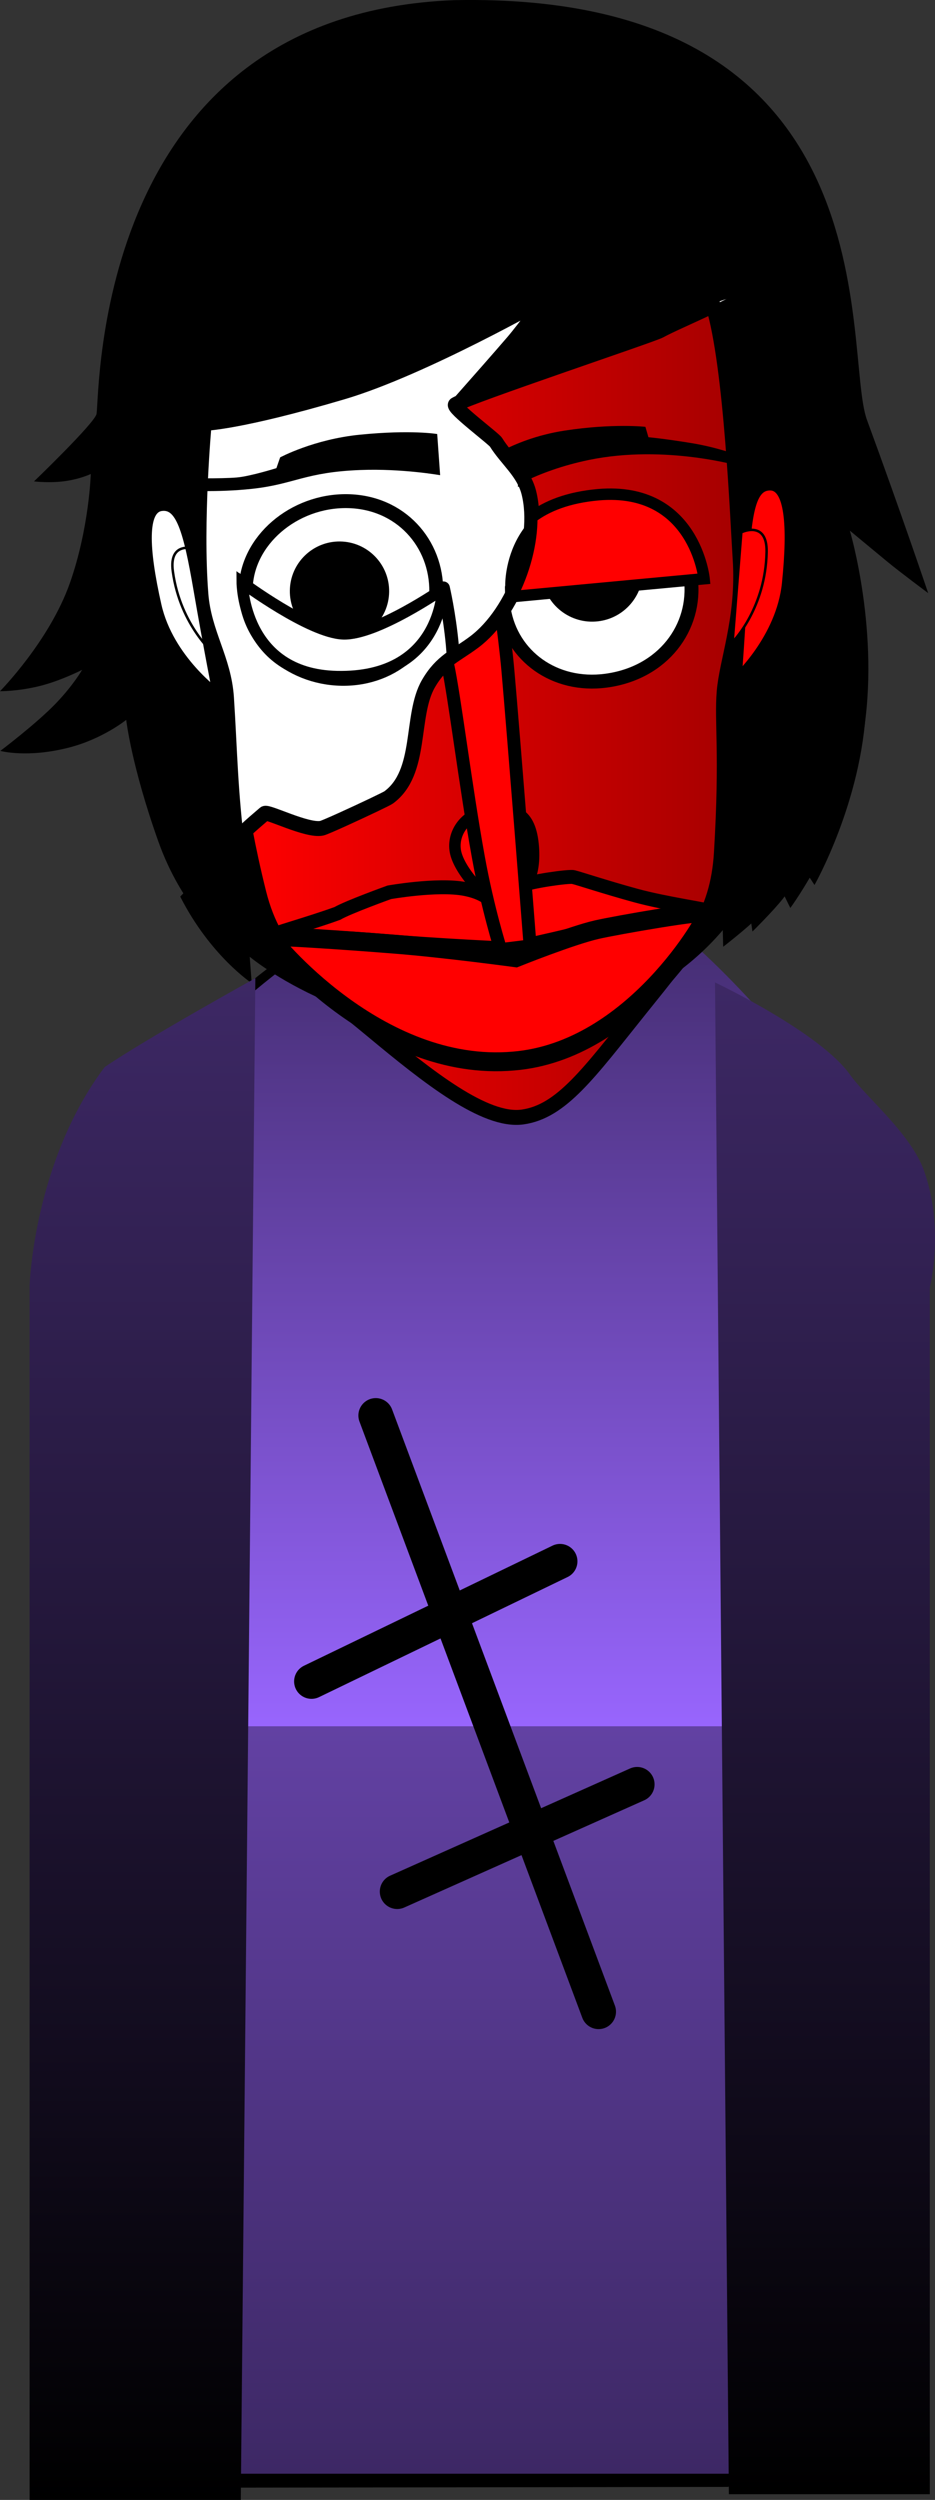 <svg version="1.1" xmlns="http://www.w3.org/2000/svg" xmlns:xlink="http://www.w3.org/1999/xlink" width="94.055" height="251.232" viewBox="0,0,94.055,251.232"><rect x="0" y="0" width="94.055" height="251.232" fill="#333333" stroke="none"/><defs><linearGradient x1="242.215" y1="140.705" x2="242.215" y2="229.059" gradientUnits="userSpaceOnUse" id="color-1"><stop offset="0" stop-color="#3d2865"/><stop offset="1" stop-color="#9966ff"/></linearGradient><linearGradient x1="217.896" y1="125.885" x2="267.747" y2="125.885" gradientUnits="userSpaceOnUse" id="color-2"><stop offset="0" stop-color="#ff0000"/><stop offset="1" stop-color="#a50000"/></linearGradient><linearGradient x1="242.648" y1="227.867" x2="242.648" y2="302.983" gradientUnits="userSpaceOnUse" id="color-3"><stop offset="0" stop-color="#6241a3"/><stop offset="1" stop-color="#3d2865"/></linearGradient><linearGradient x1="207.567" y1="152.689" x2="207.567" y2="305.616" gradientUnits="userSpaceOnUse" id="color-4"><stop offset="0" stop-color="#3d2865"/><stop offset="1" stop-color="#000000"/></linearGradient><linearGradient x1="276.226" y1="153.113" x2="276.226" y2="305.041" gradientUnits="userSpaceOnUse" id="color-5"><stop offset="0" stop-color="#3d2865"/><stop offset="1" stop-color="#000000"/></linearGradient></defs><g transform="translate(-193.235,-54.384)"><g data-paper-data="{&quot;isPaintingLayer&quot;:true}" fill-rule="nonzero" stroke-linejoin="miter" stroke-miterlimit="10" stroke-dasharray="" stroke-dashoffset="0" style="mix-blend-mode: normal"><path d="M201.761,303.274c0,0 -0.635,-94.384 -0.793,-118.012c-0.055,-8.153 8.187,-36.761 40.202,-36.921c31.602,-0.158 39.857,29.487 39.849,36.897c-0.077,46.243 0.654,117.986 0.654,117.986l-10.497,0.096l-0.159,-114.843c0,0 0.075,-3.099 -2.816,-3.154c-3.434,-0.065 -2.945,3.116 -2.945,3.116l0.205,114.87l-48.214,0.072l-0.305,-115.233c0,0 0.279,-2.919 -2.886,-2.934c-3.111,-0.015 -2.816,2.909 -2.816,2.909l0.353,115.067z" fill="#ffffff" stroke="#000000" stroke-width="2" stroke-linecap="butt"/><path d="M256.358,199.216c-0.571,0 -1.034,-0.463 -1.034,-1.034c0,-0.571 0.463,-1.034 1.034,-1.034c0.571,0 1.034,0.463 1.034,1.034c0,0.571 -0.463,1.034 -1.034,1.034z" fill="#000000" stroke="none" stroke-width="1.5" stroke-linecap="butt"/><path d="M251.098,203.451c-4.463,-0.314 -6.552,-1.794 -6.17,-2.58c0.118,-0.242 2.846,1.064 6.97,1.305c6.409,0.375 8.51,-0.632 8.51,-0.632v1.346c0,0 -2.413,1.047 -9.311,0.561z" fill="#000000" stroke="#000000" stroke-width="0" stroke-linecap="butt"/><path d="M223.285,198.182c0,-0.571 0.463,-1.034 1.034,-1.034c0.571,0 1.034,0.463 1.034,1.034c0,0.571 -0.463,1.034 -1.034,1.034c-0.571,0 -1.034,-0.463 -1.034,-1.034z" fill="#000000" stroke="none" stroke-width="1.5" stroke-linecap="butt"/><path d="M229.579,203.451c-6.897,0.486 -9.311,-0.561 -9.311,-0.561v-1.346c0,0 2.101,1.007 8.51,0.632c4.124,-0.241 6.853,-1.547 6.97,-1.305c0.383,0.786 -1.706,2.266 -6.17,2.58z" fill="#000000" stroke="#000000" stroke-width="0" stroke-linecap="butt"/><path d="M240.86,260.003c-0.819,0 -1.483,-0.664 -1.483,-1.483c0,-0.819 0.664,-1.483 1.483,-1.483c0.819,0 1.483,0.664 1.483,1.483c0,0.819 -0.664,1.483 -1.483,1.483z" data-paper-data="{&quot;index&quot;:null}" fill="#000000" stroke="none" stroke-width="1.5" stroke-linecap="butt"/><path d="M216.796,303.288v-119.201c0,0 0.757,-9.731 0.757,-14.639c0,-4.498 -0.757,-13.687 -0.757,-13.687c0,0 2.673,-2.353 4.656,-3.748c1.983,-1.395 5.172,-2.804 5.172,-2.804c0,0 -0.602,40.109 14.56,40.039c15.435,-0.072 13.832,-40.039 13.832,-40.039c0,0 3.913,1.52 6.166,2.947c2.253,1.427 4.754,3.605 4.754,3.605c0,0 -0.757,9.425 -0.757,14.192c0,4.842 0.757,14.639 0.757,14.639v118.697z" fill="#ffffff" stroke="#000000" stroke-width="2" stroke-linecap="butt"/><path d="M196.657,102.762c0,0 6.163,-5.922 6.292,-6.788c0.337,-2.271 -0.168,-40.173 35.968,-41.574c44.636,-0.914 39.015,35.349 41.531,42.19c3.45,9.381 6.157,17.4 6.157,17.4c0,0 -2.767,-2.054 -4.08,-3.134c-1.224,-1.008 -3.801,-3.146 -3.801,-3.146c0,0 3.091,10.348 1.311,20.695c-1.562,9.481 -7.298,17.225 -7.298,17.225l-1.155,-2.347c0,0 -1.023,2.198 -2.16,3.333c-1.137,1.135 -3.439,2.913 -3.439,2.913l-0.092,-3.704c0,0 -7.06,11.018 -24.351,10.872c-16.306,-0.255 -26.072,-10.675 -26.072,-10.675l-0.116,2.655c0,0 -3.895,-3.293 -6.181,-9.708c-2.725,-7.646 -3.239,-12.243 -3.239,-12.243c0,0 -2.339,1.899 -5.717,2.774c-4.233,1.097 -6.947,0.345 -6.947,0.345c0,0 3.608,-2.717 5.584,-4.77c1.76,-1.828 2.647,-3.377 2.647,-3.377c0,0 -2.108,1.085 -4.233,1.618c-2.217,0.556 -4.03,0.531 -4.03,0.531c0,0 4.975,-5.037 7.031,-10.874c1.941,-5.511 2.1,-10.957 2.1,-10.957c0,0 -1.362,0.662 -3.33,0.795c-1.248,0.085 -2.378,-0.049 -2.378,-0.049z" fill="#000000" stroke="none" stroke-width="1.5" stroke-linecap="butt"/><path d="M213.443,114.084c-0.577,-7.293 0.335,-17.154 0.335,-17.154c0,0 3.411,-0.041 13.914,-3.144c8.07,-2.384 20.547,-9.487 20.547,-9.487c0,0 -2.16,3.005 -3.408,4.46c-1.327,1.547 -3.993,4.563 -3.993,4.563c0,0 7.838,-1.668 14.675,-4.729c8.568,-3.536 10.593,-6.053 12.95,-4.593c2.783,1.724 1.03,23.183 0.718,28.741c-0.422,5.669 -2.533,9.5 -3.15,12.521c-0.617,3.021 -0.41,6.137 -2.206,16.04c-1.121,6.18 -4.162,8.925 -10.019,14.661c-5.858,5.736 -9.054,9.253 -13.014,9.322c-3.811,0.066 -8.936,-5.1 -13.935,-10.382c-5.324,-5.625 -8.875,-8.477 -9.716,-15.14c-0.757,-6 -0.777,-9.909 -1.123,-15.248c-0.253,-3.903 -2.261,-6.445 -2.576,-10.428z" fill="#ffffff" stroke="#000000" stroke-width="1.5" stroke-linecap="butt"/><path d="M261.513,98.963c0,0 1.524,0.318 4.256,1.11c2.495,0.724 4.449,1.744 4.449,1.744l0.195,1.17c0,0 -7.25,-3.13 -15.116,-2.471c-6.29,0.527 -9.963,2.812 -9.963,2.812l0.046,-4.177c0,0 3.127,-1.704 7.864,-1.856c4.904,-0.157 8.091,0.591 8.091,0.591z" data-paper-data="{&quot;index&quot;:null}" fill="#000000" stroke="none" stroke-width="1.5" stroke-linecap="butt"/><path d="M248.749,141.951c0.57,0.212 3.084,1.399 6.024,2.596c2.964,1.206 7.214,2.293 7.194,2.461c-0.025,0.213 -10.435,0.227 -13.679,0.632c-2.719,0.34 -6.689,0.706 -6.689,0.706c0,0 -7.104,-1.162 -13.272,-2.445c-4.944,-1.029 -10.399,-1.661 -10.41,-1.755c-0.014,-0.126 3.868,-0.711 6.824,-1.395c1.146,-0.497 5.44,-1.485 5.44,-1.485c0,0 4.956,-0.278 7.608,0.579c2.842,0.918 2.835,2.446 3.083,2.469c0,0 1.184,-1.749 2.369,-2.105c1.185,-0.355 5.082,-0.416 5.508,-0.258z" fill="#ffffff" stroke="#000000" stroke-width="1.4" stroke-linecap="butt"/><path d="M230.101,146.505c5.091,1.027 11.918,2.807 11.918,2.807c0,0 5.79,-1.556 8.447,-1.834c2.06,-0.216 11.216,-0.707 11.26,-0.334c0.043,0.364 -9.031,12.9 -21.148,12.447c-13.77,-0.436 -22.865,-15.136 -22.827,-15.305c0.038,-0.169 7.259,1.192 12.35,2.218z" fill="#ffffff" stroke="#000000" stroke-width="1.9" stroke-linecap="butt"/><path d="M241.075,143.511c-1.034,0 -3.538,-3.26 -3.787,-5.364c-0.222,-1.882 1.315,-3.828 3.787,-3.828c2.472,0 4.202,0.491 4.03,4.189c-0.146,3.138 -1.558,5.003 -4.03,5.003z" fill="#ffffff" stroke="#000000" stroke-width="1.15" stroke-linecap="butt"/><path d="M244.677,113.417c0,0 0.103,3.97 0.006,7.127c-0.192,6.251 -1.081,27.761 -1.081,27.761l-2.982,0.009c0,0 -0.803,-4.173 -1.123,-9.5c-0.434,-7.211 -0.45,-16.293 -0.763,-19.632c-0.298,-3.165 -0.896,-5.715 -0.896,-5.715" fill="#ffffff" stroke="#000000" stroke-width="1.3" stroke-linecap="round"/><path d="M215.143,124.207c0,0 -4.932,-3.517 -6.164,-8.975c-1.296,-5.743 -1.461,-9.733 0.48,-9.992c1.941,-0.259 2.703,2.377 3.733,8.356c1.029,5.979 1.951,10.611 1.951,10.611z" data-paper-data="{&quot;index&quot;:null}" fill="#ffffff" stroke="#000000" stroke-width="1" stroke-linecap="butt"/><path d="M214.94,120.259c0,0 -3.564,-2.923 -4.318,-8.451c-0.421,-3.083 2.157,-2.28 2.157,-2.28" fill="none" stroke="#000000" stroke-width="0.25" stroke-linecap="round"/><path d="M217.953,113.604c0.071,-4.892 4.838,-8.936 10.211,-8.858c5.373,0.078 9.027,4.248 8.956,9.14c-0.071,4.892 -4.124,8.794 -9.497,8.716c-5.373,-0.078 -9.742,-4.107 -9.671,-8.999z" fill="#ffffff" stroke="#000000" stroke-width="1.4" stroke-linecap="butt"/><path d="M222.391,113.722c0.04,-2.758 2.309,-4.962 5.067,-4.922c2.758,0.04 4.962,2.309 4.922,5.067c-0.04,2.758 -2.309,4.962 -5.067,4.922c-2.758,-0.04 -4.962,-2.309 -4.922,-5.067z" fill="#000000" stroke="none" stroke-width="1.5" stroke-linecap="butt"/><path d="M245.01,113.604c0.204,-4.888 4.453,-8.858 9.77,-8.858c5.318,0 9.275,3.966 9.275,8.858c0,4.892 -3.886,9.071 -9.7,9.142c-5.53,0.067 -9.558,-4.037 -9.345,-9.142z" fill="#ffffff" stroke="#000000" stroke-width="1.4" stroke-linecap="butt"/><path d="M249.612,113.69c0,-2.818 2.285,-5.103 5.103,-5.103c2.818,0 5.103,2.285 5.103,5.103c0,2.818 -2.285,5.103 -5.103,5.103c-2.818,0 -5.103,-2.285 -5.103,-5.103z" fill="#000000" stroke="none" stroke-width="1.5" stroke-linecap="butt"/><path d="M237.757,113.596c0,0 -0.099,9.015 -10.636,8.783c-9.47,-0.203 -9.518,-9.445 -9.518,-9.445c0,0 6.787,5.039 10.16,5.15c3.345,0.11 9.994,-4.488 9.994,-4.488z" fill="#ffffff" stroke="#000000" stroke-width="1.15" stroke-linecap="butt"/><path d="M244.632,113.202c0,0 -0.247,-9.458 11.198,-9.103c9.714,0.333 9.547,9.652 9.547,9.652z" fill="#ffffff" stroke="#000000" stroke-width="1.15" stroke-linecap="butt"/><path d="M221.415,100.35c0,0 3.37,-1.819 8.032,-2.282c5.167,-0.513 7.768,-0.066 7.768,-0.066l0.295,4.137c0,0 -3.836,-0.681 -8.018,-0.521c-5.593,0.213 -6.645,1.433 -10.898,1.891c-3.644,0.393 -6.737,0.159 -6.737,0.159l-0.026,-1.232c0,0 3.595,0.074 5.234,-0.068c1.352,-0.117 3.976,-0.938 3.976,-0.938z" fill="#000000" stroke="none" stroke-width="1.5" stroke-linecap="butt"/><path d="M269.376,113.596c1.029,-5.979 1.791,-8.615 3.733,-8.356c1.941,0.259 1.776,4.249 0.48,9.992c-1.232,5.458 -6.164,8.975 -6.164,8.975c0,0 0.922,-4.633 1.951,-10.611z" data-paper-data="{&quot;index&quot;:null}" fill="#ffffff" stroke="#000000" stroke-width="1" stroke-linecap="butt"/><path d="M269.788,109.529c0,0 2.578,-0.803 2.157,2.28c-0.754,5.527 -4.318,8.451 -4.318,8.451" data-paper-data="{&quot;index&quot;:null}" fill="none" stroke="#000000" stroke-width="0.25" stroke-linecap="round"/><path d="" data-paper-data="{&quot;index&quot;:null}" fill="#000000" stroke="none" stroke-width="1.5" stroke-linecap="butt"/><path d="" fill="#ffffff" stroke="none" stroke-width="0.5" stroke-linecap="butt"/><path d="" fill="#000000" stroke="none" stroke-width="0.5" stroke-linecap="butt"/><path d="" fill="#ff0000" stroke="none" stroke-width="0.5" stroke-linecap="butt"/><path d="" fill="#000000" stroke="none" stroke-width="0.5" stroke-linecap="butt"/><path d="" fill="#000000" stroke="none" stroke-width="0.5" stroke-linecap="butt"/><path d="" fill="#000000" stroke="none" stroke-width="0.5" stroke-linecap="butt"/><path d="" fill="#000000" stroke="none" stroke-width="0.5" stroke-linecap="butt"/><path d="" fill="#000000" stroke="none" stroke-width="0.5" stroke-linecap="butt"/><path d="" fill="#000000" stroke="none" stroke-width="0.5" stroke-linecap="butt"/><path d="M207.494,229.059v-64.107c0,0 7.141,-8.305 16.349,-14.849c7.716,-5.484 17.128,-9.397 22.641,-9.397c4.48,0 10.807,3.5 16.232,8.3c7.826,6.925 14.221,15.946 14.221,15.946v64.107z" fill="url(#color-1)" stroke="none" stroke-width="0" stroke-linecap="butt"/><path d="M276.98,93.712c4.543,8.903 8.186,16.542 8.186,16.542c0,0 -2.992,-1.709 -4.424,-2.625c-1.336,-0.855 -4.149,-2.67 -4.149,-2.67c0,0 4.302,9.906 3.768,20.391c-0.421,9.6 -5.193,17.972 -5.193,17.972l-1.427,-2.193c0,0 -0.753,2.304 -1.747,3.566c-0.994,1.262 -3.067,3.302 -3.067,3.302l-0.533,-3.667c0,0 -5.697,11.781 -22.882,13.696c-16.22,1.69 -27.158,-7.492 -27.158,-7.492l0.201,2.65c0,0 -4.163,-2.742 -7.19,-8.695c2.031,-2.129 4.076,-4.255 6.214,-6.322c0.734,-0.71 1.515,-1.371 2.291,-2.036c0.288,-0.247 4.255,1.798 5.738,1.486c0.493,-0.104 6.41,-2.865 6.717,-3.089c3.45,-2.52 2.153,-8.221 4.004,-11.427c1.325,-2.295 2.766,-2.752 4.643,-4.16c4.034,-3.025 6.669,-10.223 5.466,-15.037c-0.518,-2.071 -2.208,-3.312 -3.307,-5.075c-0.229,-0.367 4.143,-3.54 4.551,-3.794c1.363,-0.845 11.145,-6.984 11.911,-7.405c1.703,-0.935 6.049,-2.634 9.485,-4.741c1.112,-0.54 2.11,-1.281 2.945,-2.175c0.427,-0.404 0.792,-0.816 1.077,-1.236c0.026,-0.038 0.051,-0.076 0.076,-0.115c2.07,6.365 2.668,12.125 3.803,14.348z" fill="#000000" stroke="none" stroke-width="1.5" stroke-linecap="butt"/><path d="M267.719,111.088c0.257,5.679 -1.383,9.734 -1.636,12.807c-0.253,3.073 0.325,6.142 -0.279,16.188c-0.377,6.27 -3.069,9.357 -8.201,15.75c-5.132,6.393 -7.887,10.266 -11.81,10.806c-3.776,0.52 -9.48,-3.999 -15.073,-8.648c-5.956,-4.95 -9.822,-7.359 -11.451,-13.874c-0.582,-2.327 -1.009,-4.341 -1.374,-6.252c0.64,-0.597 1.309,-1.164 1.973,-1.734c0.288,-0.247 4.255,1.798 5.738,1.486c0.343,-0.072 3.31,-1.43 5.188,-2.326c0.822,-0.392 1.436,-0.696 1.529,-0.764c3.45,-2.52 2.153,-8.221 4.004,-11.427c1.325,-2.295 2.766,-2.752 4.643,-4.16c4.034,-3.025 6.669,-10.223 5.466,-15.037c-0.518,-2.071 -2.208,-3.312 -3.307,-5.075c-0.229,-0.367 -4.478,-3.54 -4.07,-3.794c1.363,-0.845 19.766,-6.984 20.532,-7.405c1.057,-0.581 3.134,-1.456 5.38,-2.541c1.853,6.089 2.457,21.433 2.747,25.998z" fill="url(#color-2)" stroke="#000000" stroke-width="1.5" stroke-linecap="butt"/><path d="M258.463,98.324c0,0 1.551,0.134 4.358,0.595c2.563,0.421 4.625,1.201 4.625,1.201l0.333,1.139c0,0 -7.571,-2.244 -15.303,-0.652c-2.713,0.559 -4.886,1.394 -6.47,2.155c-0.577,-1.135 -1.483,-2.045 -2.272,-3.072c1.278,-0.665 3.469,-1.6 6.319,-2.035c4.851,-0.74 8.104,-0.377 8.104,-0.377z" data-paper-data="{&quot;index&quot;:null}" fill="#000000" stroke="none" stroke-width="1.5" stroke-linecap="butt"/><path d="M250.913,142.526c0.592,0.142 3.228,1.022 6.29,1.859c3.086,0.844 7.435,1.417 7.436,1.586c0.001,0.214 -10.333,1.469 -13.507,2.258c-2.659,0.661 -6.557,1.498 -6.557,1.498c0,0 -7.192,-0.307 -13.469,-0.846c-5.031,-0.432 -10.523,-0.41 -10.545,-0.502c-0.029,-0.124 3.756,-1.167 6.609,-2.198c1.079,-0.63 5.224,-2.123 5.224,-2.123c0,0 1.151,-0.204 2.649,-0.353c1.588,-0.158 3.566,-0.254 4.974,0.021c2.931,0.573 3.107,2.09 3.355,2.084c0,0 0.967,-1.878 2.101,-2.372c1.134,-0.494 4.996,-1.019 5.438,-0.913z" fill="#ff0000" stroke="#000000" stroke-width="1.4" stroke-linecap="butt"/><path d="M232.94,149.269c5.177,0.413 12.167,1.367 12.167,1.367c0,0 5.563,-2.235 8.168,-2.828c2.02,-0.46 11.052,-2.038 11.14,-1.673c0.086,0.357 -7.429,13.885 -19.514,14.879c-13.723,1.208 -24.505,-12.303 -24.488,-12.475c0.017,-0.172 7.349,0.318 12.527,0.731z" fill="#ff0000" stroke="#000000" stroke-width="1.9" stroke-linecap="butt"/><path d="M243.48,144.989c-1.026,0.123 -3.901,-2.816 -4.399,-4.874c-0.445,-1.842 0.85,-3.957 3.304,-4.252c2.454,-0.295 4.231,-0.014 4.5,3.678c0.229,3.133 -0.951,5.153 -3.405,5.448z" fill="#ff0000" stroke="#000000" stroke-width="1.15" stroke-linecap="butt"/><path d="" fill="#ffffff" stroke="#000000" stroke-width="1.4" stroke-linecap="butt"/><path d="" fill="#000000" stroke="none" stroke-width="1.5" stroke-linecap="butt"/><path d="M252.467,104.867c5.28,-0.634 9.681,2.833 10.264,7.69c0.583,4.858 -2.777,9.469 -8.541,10.233c-5.183,0.686 -9.478,-2.489 -10.267,-7.142c1.523,-2.381 2.542,-5.341 2.763,-8.09c1.5,-1.428 3.497,-2.416 5.781,-2.69z" fill="#ffffff" stroke="#000000" stroke-width="1.4" stroke-linecap="butt"/><path d="M247.736,112.363c-0.336,-2.798 1.66,-5.339 4.459,-5.675c2.798,-0.336 5.339,1.66 5.675,4.459c0.336,2.798 -1.66,5.339 -4.459,5.675c-2.798,0.336 -5.339,-1.66 -5.675,-4.459z" fill="#000000" stroke="none" stroke-width="1.5" stroke-linecap="butt"/><path d="" fill="#d0d0d0" stroke="#000000" stroke-width="1.15" stroke-linecap="butt"/><path d="M253.433,104.1c9.685,-0.827 10.629,8.446 10.629,8.446l-19.389,1.808c1.299,-2.482 2.074,-5.381 2.058,-7.973c1.494,-1.134 3.637,-2.009 6.702,-2.281z" fill="#ff0000" stroke="#000000" stroke-width="1.15" stroke-linecap="butt"/><path d="M268.013,111.915c0.31,-6.059 0.752,-8.767 2.71,-8.741c1.958,0.026 2.27,4.007 1.667,9.864c-0.573,5.566 -5.051,9.646 -5.051,9.646c0,0 0.363,-4.709 0.673,-10.768z" data-paper-data="{&quot;index&quot;:null}" fill="#ff0000" stroke="#000000" stroke-width="1" stroke-linecap="butt"/><path d="M267.938,107.827c0,0 2.463,-1.105 2.413,2.007c-0.09,5.578 -3.28,8.905 -3.28,8.905" data-paper-data="{&quot;index&quot;:null}" fill="#ff0000" stroke="#000000" stroke-width="0.25" stroke-linecap="round"/><path d="M207.105,302.983v-75.116h71.085v75.116z" fill="url(#color-3)" stroke="none" stroke-width="0" stroke-linecap="butt"/><path d="M196.213,305.616v-122.061c0,0 0.399,-12.437 7.552,-21.937c4.472,-3.028 15.157,-8.929 15.157,-8.929l-1.465,152.927z" fill="url(#color-4)" stroke="none" stroke-width="NaN" stroke-linecap="butt"/><path d="M266.555,305.041l-1.394,-151.927c0,0 10.575,5.006 13.6,9.299c1.533,2.176 6.104,5.9 7.429,9.635c2.076,5.852 0.576,11.731 0.576,11.731v121.263z" data-paper-data="{&quot;index&quot;:null}" fill="url(#color-5)" stroke="none" stroke-width="NaN" stroke-linecap="butt"/><path d="M253.45,256.551l-22.414,-59.914" fill="none" stroke="#000000" stroke-width="3.5" stroke-linecap="round"/><path d="M249.571,211.292l-25,12.069" fill="none" stroke="#000000" stroke-width="3.5" stroke-linecap="round"/><path d="M233.191,244.482l24.138,-10.776" fill="none" stroke="#000000" stroke-width="3.5" stroke-linecap="round"/><path d="M244.325,121.756c0.555,6.229 2.235,27.692 2.235,27.692l-2.959,0.364c0,0 -1.294,-4.047 -2.247,-9.298c-1.29,-7.108 -2.388,-16.124 -3.098,-19.401c-0.017,-0.079 -0.034,-0.158 -0.052,-0.236c0.826,-0.669 1.73,-1.157 2.769,-1.936c0.993,-0.745 1.901,-1.742 2.688,-2.895c0.193,1.425 0.487,3.724 0.664,5.71z" fill="#ff0000" stroke="#000000" stroke-width="1.3" stroke-linecap="round"/></g></g></svg>
